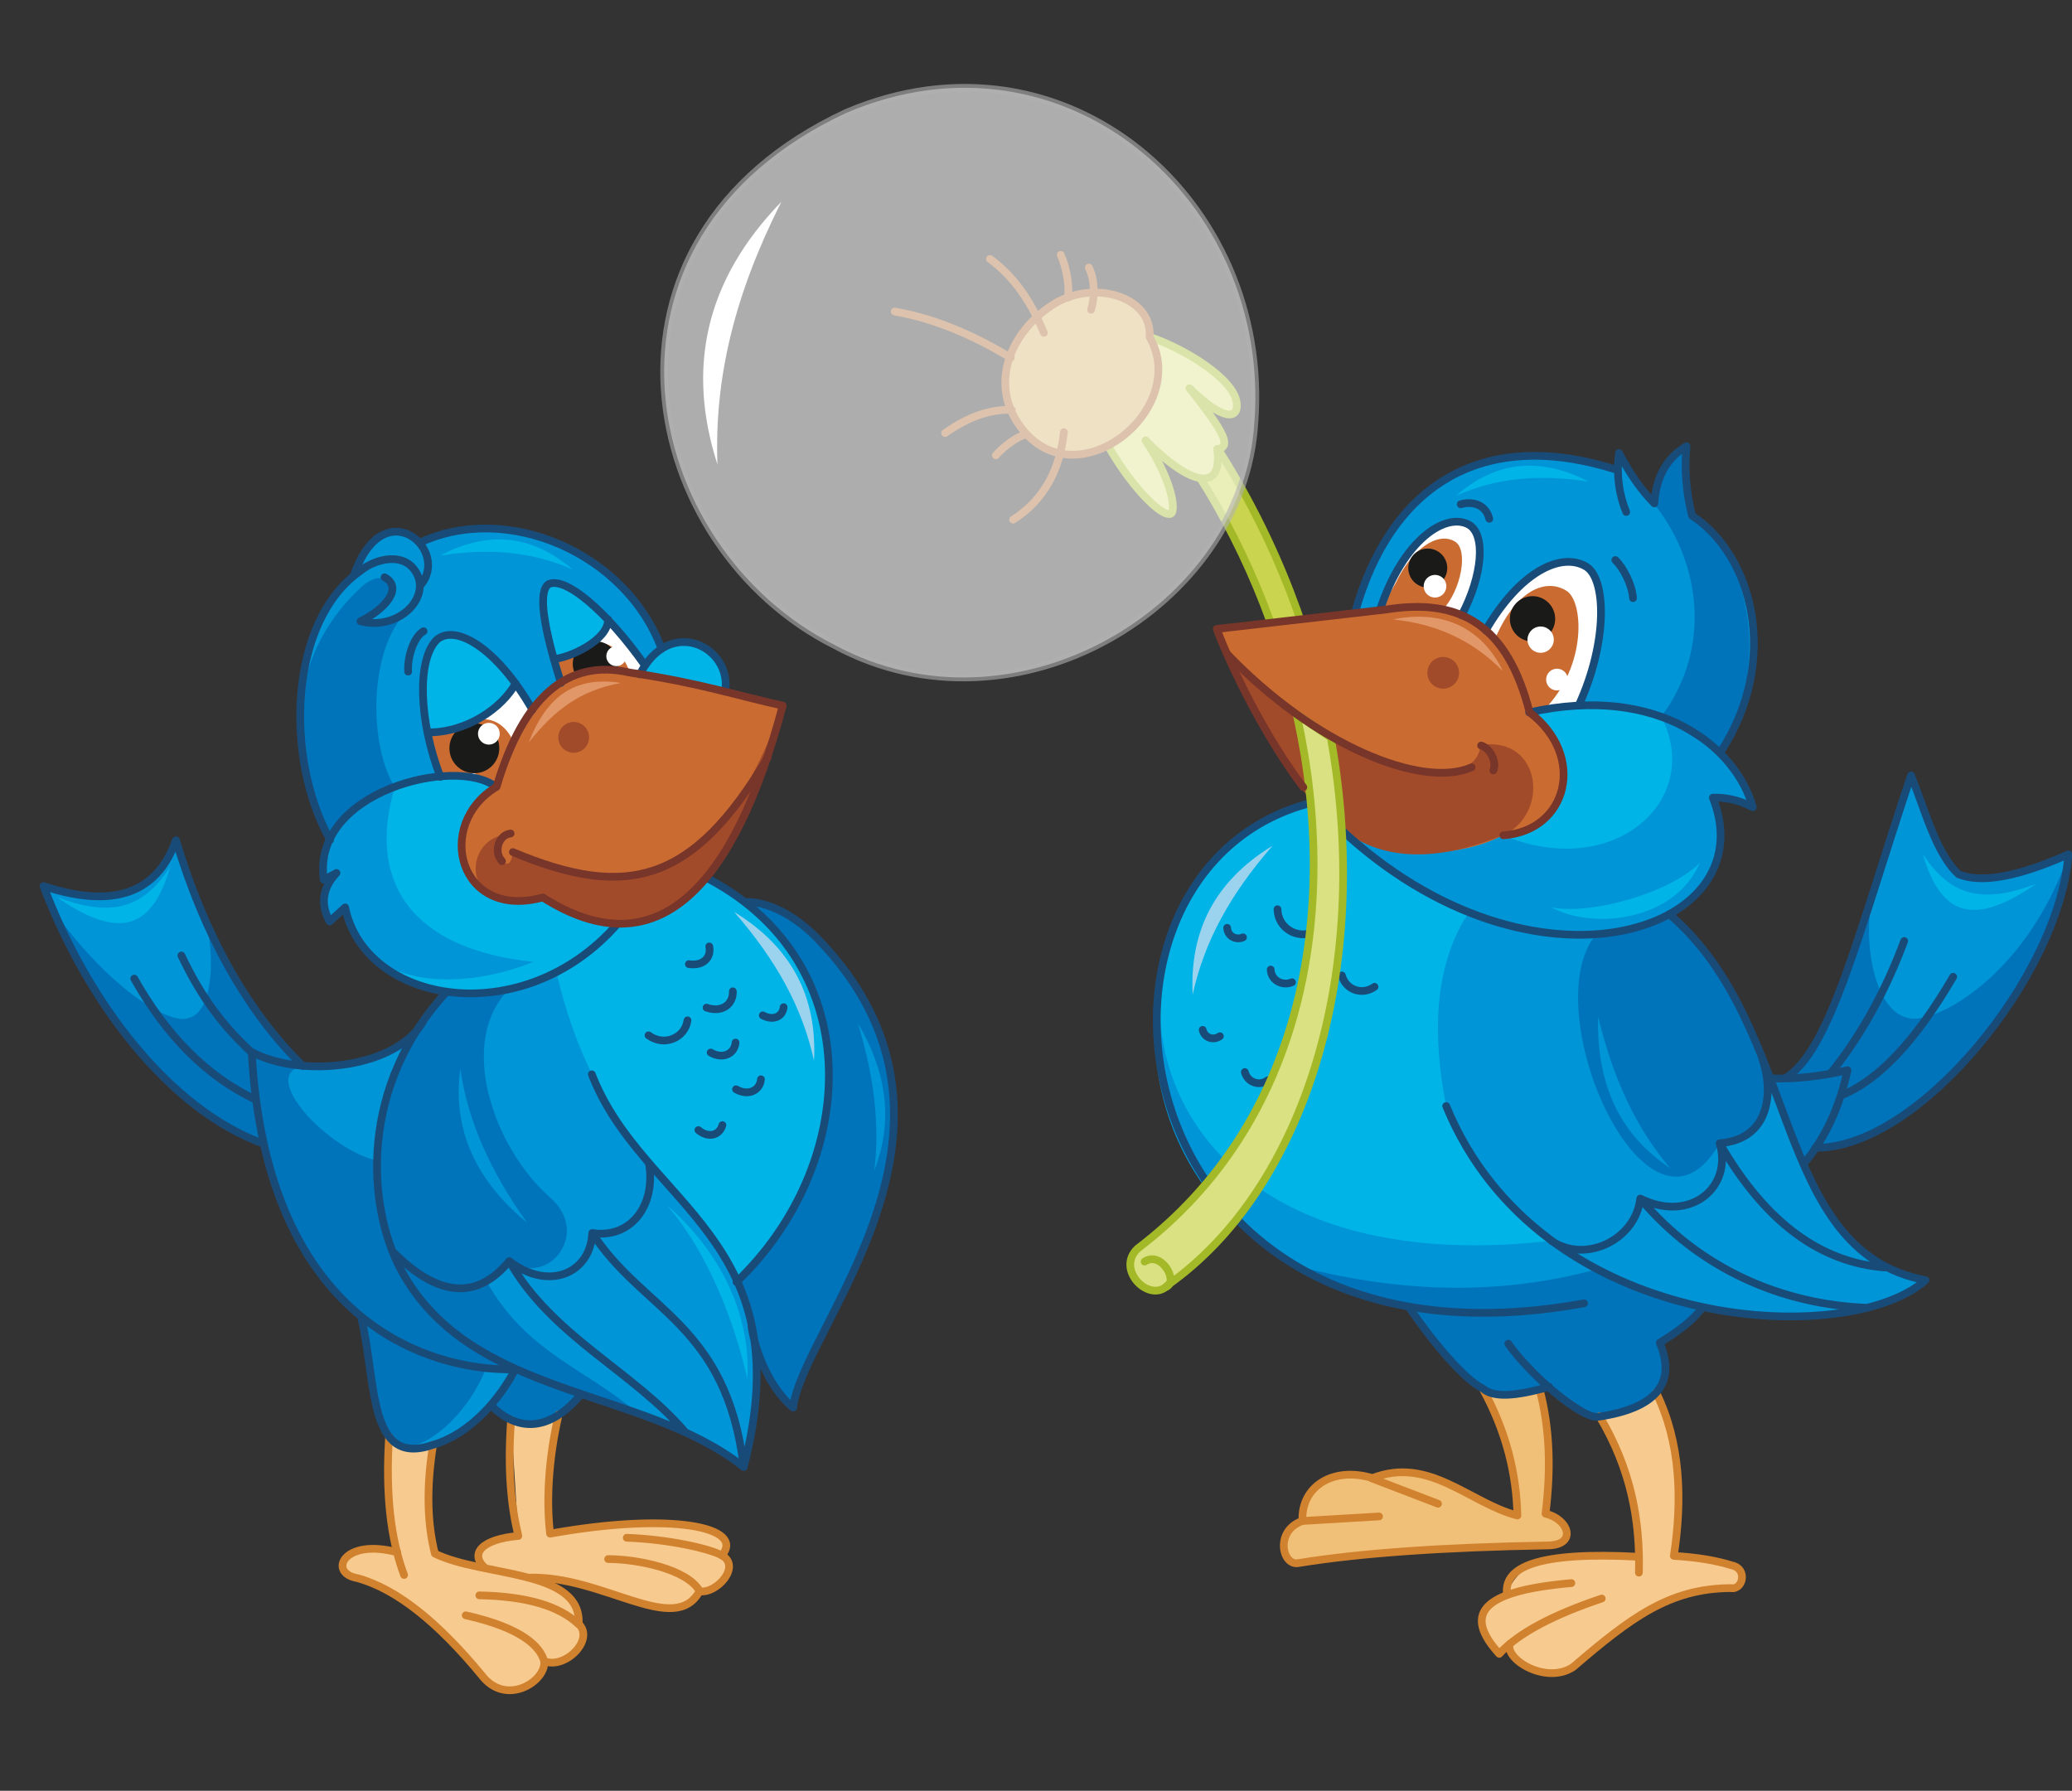 <?xml version="1.0" encoding="utf-8"?>
<!-- Generator: Adobe Illustrator 21.0.0, SVG Export Plug-In . SVG Version: 6.00 Build 0)  -->
<svg version="1.1" id="Layer_1" xmlns="http://www.w3.org/2000/svg" xmlns:xlink="http://www.w3.org/1999/xlink" x="0px" y="0px"
	 viewBox="0 0 456.9 394.9" style="enable-background:new 0 0 456.9 394.9;" xml:space="preserve">
<rect x="0" y="0" width="456.9" height="394.9" fill="#333333" stroke="none"/>
<style type="text/css">
	.st0{fill-rule:evenodd;clip-rule:evenodd;fill:#F7CA8F;}
	.st1{fill-rule:evenodd;clip-rule:evenodd;fill:#0095D6;}
	.st2{fill-rule:evenodd;clip-rule:evenodd;fill:#0074BA;}
	.st3{fill-rule:evenodd;clip-rule:evenodd;fill:#00B4E8;}
	.st4{fill-rule:evenodd;clip-rule:evenodd;fill:#FFFFFF;}
	.st5{fill-rule:evenodd;clip-rule:evenodd;fill:#CA6C32;}
	
		.st6{fill-rule:evenodd;clip-rule:evenodd;fill:#CAD44E;stroke:#A3B927;stroke-width:1.701;stroke-linecap:round;stroke-linejoin:round;stroke-miterlimit:22.926;}
	.st7{fill-rule:evenodd;clip-rule:evenodd;fill:#1A1A18;}
	
		.st8{fill-rule:evenodd;clip-rule:evenodd;fill:none;stroke:#D1822F;stroke-width:1.701;stroke-linecap:round;stroke-linejoin:round;stroke-miterlimit:22.926;}
	.st9{fill-rule:evenodd;clip-rule:evenodd;fill:#A24B2A;}
	
		.st10{fill-rule:evenodd;clip-rule:evenodd;fill:none;stroke:#194B79;stroke-width:1.701;stroke-linecap:round;stroke-linejoin:round;stroke-miterlimit:22.926;}
	
		.st11{fill-rule:evenodd;clip-rule:evenodd;fill:none;stroke:#783529;stroke-width:1.701;stroke-linecap:round;stroke-linejoin:round;stroke-miterlimit:22.926;}
	.st12{fill-rule:evenodd;clip-rule:evenodd;fill:#F1C078;}
	.st13{fill-rule:evenodd;clip-rule:evenodd;fill:#9BD3EE;}
	.st14{fill-rule:evenodd;clip-rule:evenodd;fill:#E29769;}
	
		.st15{fill-rule:evenodd;clip-rule:evenodd;fill:#DAE182;stroke:#A3B927;stroke-width:1.701;stroke-linecap:round;stroke-linejoin:round;stroke-miterlimit:22.926;}
	
		.st16{fill-rule:evenodd;clip-rule:evenodd;fill:#D6B36A;stroke:#A96833;stroke-width:1.701;stroke-linecap:round;stroke-linejoin:round;stroke-miterlimit:22.926;}
	
		.st17{fill-rule:evenodd;clip-rule:evenodd;fill:none;stroke:#A96833;stroke-width:1.701;stroke-linecap:round;stroke-linejoin:round;stroke-miterlimit:22.926;}
	
		.st18{opacity:0.6;fill-rule:evenodd;clip-rule:evenodd;fill:#FFFFFF;stroke:#B0B1B2;stroke-width:1.701;stroke-linecap:round;stroke-linejoin:round;stroke-miterlimit:22.926;}
	
		.st19{fill-rule:evenodd;clip-rule:evenodd;fill:none;stroke:#A3B927;stroke-width:1.701;stroke-linecap:round;stroke-linejoin:round;stroke-miterlimit:22.926;}
</style>
<path class="st0" d="M154.3,350.8c-4.9,10.1-23.5-3.7-36.2-2.5l-11.1-2.5c-3.6-3.4-1.1-5.8,7.3-7.1l-1.6-25.6l10.5-1.1
	c-2.4,10.3-2.7,19.6-1.9,26.3c26.7-4.8,43.1-1.5,37.9,4.8C162.8,344.1,159.9,351.4,154.3,350.8z"/>
<path class="st0" d="M85.8,317.4l5.9-3.6l3.9,4.9c-0.8,6.6-0.9,14.6,0.4,24c14.9,6.9,30.2,2.3,31.7,15.6c4.6,2.5-3.6,11.4-7.7,8.1
	c1,3.6-6.5,8.5-12.4,4.6c-10.9-11.7-17-18.8-28.8-22.8c-4.4-0.2-3.8-5.2-0.3-5.9c3.5-1.1,5.8-0.5,9.1,0.2
	C85.7,330,85.5,325.3,85.8,317.4z"/>
<path class="st1" d="M98.5,218.7c-11-1.7-19.7-6.2-22.3-18.6l-3.4,3.1c-2.1-3.6-1.6-7.1,1.5-10.7l-2.8,1.5l1.2-8.8
	c-11.3-21.5-8.4-45.2,5.2-58.2c1.7-9.1,11.7-13.2,14.5-7.3c21.4-10.2,47,3.3,53.4,23.4c7.1-4.1,14.4,0.5,14,9.5l12.7,3.1
	c-3.3,13.2-8.5,26.1-16.2,38.3l-20,24.8l30.9,45.6l-1.6,28.2c2.7,11.3,1.7,21.5-1.8,31.1c-18.2-13.2-21.5-10.5-35.9-16
	c-5.7,7.6-12.3,8.3-19.7,2.3l-5.9,5.3l-6.9,3.4c-17.2,3.9-10.6-18.9-15.9-28.3c-9.7-8.4-17.4-20.2-21.5-38.1
	c-19.6-8-36-26.3-48.5-56.8c16.9,4.9,26.6,1.5,29.2-10.1c7.5,22.3,17.2,37.9,28,49.8c9.1,0.5,17.1-1.2,23.6-6.3L98.5,218.7z"/>
<path class="st2" d="M58.1,252.2c6.7,25.5,12.9,29.2,21.5,38.1c3.3,8.4,0.7,27.8,9.7,28.9c6.3-0.6,14.2-8.2,17.9-17.5l6.4,0.3
	l-5.3,7.9c6.2,7.7,12.8,5,19.7-2.3l12.4,3.9c-11-9.6-24.2-13.1-33.1-28.9l-21.8-9.4l-2.3-17.3C73,254,56.5,237,66.9,235
	c-4-6-11.1-8.9-21.8-32.7c2.4,7.6,2.1,21-3.6,22.2C37.9,226,25,219.1,11.9,201C19.8,220.6,39.6,246.2,58.1,252.2z"/>
<path class="st2" d="M72.8,185.2c-11.3-21.5-7.6-41.9,6.1-55c4.2-4.4,7.6-3,7.4,0.8l-6.7,5.9l5.1,0.2l6.4-3.7
	c-10.3,8.5-9.8,31.3-4,40.2L72.8,185.2z"/>
<path class="st3" d="M141.1,148.7l18.8,3.8C162,143.9,148,135.1,141.1,148.7z"/>
<path class="st4" d="M122.2,145.4c5.8-1.6,10-4.3,11.9-8.7l8.2,10l-1.2,2c-5.6-2.3-11.3-1.6-17.4,1.9L122.2,145.4z"/>
<path class="st4" d="M94.3,161.5c7.6-0.2,14.2-3.3,19.4-10.8l3.7,5.8c-3.5,4.8-6,10.7-7.9,17c-3.1-1.7-6.9-2.7-12.4-2.3L94.3,161.5z
	"/>
<path class="st2" d="M164.2,198.9l-1.8,83.8l3.3,9.8c0.9,6.4,4.6,14.3,9.2,18c2-17.7,45.5-62.4,5.1-103.7
	C174.4,201.1,168.6,198.8,164.2,198.9z"/>
<path class="st5" d="M94.3,161.5l2.8,9.7l7.5-0.7l4.9,3l3.7-10c-3.4-7.2-9.7-5-13.6-2.7L94.3,161.5z"/>
<path class="st5" d="M122.2,145.4l1.5,5.2l7.5-0.7l7.6-1.9c-2.1-5.2-5.4-7.6-9.3-5.3L122.2,145.4z"/>
<path class="st3" d="M122.7,214.4c4.1-1.8,8.6-5.4,13.4-10.6c6.6,0.3,13.3-3,20.2-9.9c28.1,15.8,38.1,54.5,6.1,88.7
	C149.3,259.8,131,250.1,122.7,214.4z"/>
<path class="st6" d="M294.1,218.3c6.7-39.1-1.9-86.9-31.2-127.7l-5.9,3.8c25.8,33.7,39.2,82.4,29.9,124H294.1z"/>
<path class="st2" d="M112.3,278.1c8.5,5.9,18.3-6.2,8.8-14.2c-12.5-11.2-20.3-34.4-8.8-45.8l-13.9,0.6c-14.7,13.9-18.8,42.9-12,57.2
	C95.6,286.4,107.3,285.3,112.3,278.1z"/>
<path class="st3" d="M109.5,173.5l26.6,30.3c-20.8,23.7-55.6,17.7-60-3.7l-3.4,3.1c-2.1-3.8-1.6-7.4,1.5-10.7l-2.8,1.5
	C68.7,174.4,101,166.8,109.5,173.5L109.5,173.5z"/>
<circle class="st7" cx="131.3" cy="146.4" r="5"/>
<path class="st1" d="M71.6,194c-2.7-7.8,6.8-18.7,15.5-20.5c-6.1,20,2.6,35.7,30.5,38.6c-16.3,6.7-38.6,5.9-41.4-12l-3.4,3.1
	c-2-3.5-2.2-7,1.5-10.7L71.6,194z"/>
<path class="st8" d="M85.8,316.8c-0.8,12.4,0.3,22.5,3.3,30.5"/>
<path class="st5" d="M109.5,173.5c5.9-19.9,15.7-28.3,29.3-25.2c16,2.4,23.3,5,33.8,7.3c-10.6,39.9-27.6,58.4-52.9,42.3
	C101.2,203,95.7,181.8,109.5,173.5z"/>
<path class="st9" d="M111.6,184.1c-4.3,3.9,1.2,9.8,1.4,3.8c19.8,7.8,42.2,15.2,59.6-32.3c-10.6,39.9-27.6,58.4-52.9,42.3
	C101.2,203,101.9,184.8,111.6,184.1z"/>
<path class="st8" d="M105.7,351.8c10.3,0.2,17.6,2.3,21.9,6.4c0.8-12.2-21.1-10.4-31.7-15.6c-1.6-6.3-2-14.1-0.4-24"/>
<path class="st8" d="M127.7,358.2c3.4,3.5-3.2,10-7.7,8.1c-0.9-3.2-4.8-7.3-17.3-10.1"/>
<path class="st8" d="M120,366.3c0.5,4.4-8.4,10.2-13.8,3.1C96.8,358,87.6,350.4,78.8,348c-6.5-1.1-3.2-8.9,8.8-5.7"/>
<path class="st8" d="M112.7,313.1c-0.8,11,0,19,1.6,25.6c-8,0.7-10.9,3.9-7.3,7.1"/>
<path class="st8" d="M123.2,311.9c-2.4,10.3-2.7,19.6-1.9,26.3c26.7-4.8,43.1-1.5,37.9,4.8c-2.9-1.6-12.2-3.6-21-3.9"/>
<path class="st8" d="M159.2,343c4.3,2.4-1.2,8.5-4.9,7.9c-2.7-4.9-13.8-7.1-20.2-7.1"/>
<path class="st3" d="M94.3,161.5c-3.2-28.1,7.8-26.6,19.4-10.8C110.8,156,103,161.6,94.3,161.5L94.3,161.5z M122.2,145.4
	c-5.1-17.1-3.7-24.1,11.9-8.7C134.1,141.4,125.4,145.1,122.2,145.4z"/>
<path class="st8" d="M154.3,350.8c-5.5,10.3-21.3-3.5-37.8-2.9"/>
<path class="st10" d="M141.1,148.7c6.7-13.1,20.4-5.9,18.8,3.8 M136.1,203.8c-20.8,23.7-55.6,17.7-60-3.7l-3.4,3.1
	c-2.1-3.8-1.6-7.4,1.5-10.7l-2.8,1.5c-2.8-19.6,29.4-27.3,37.9-20.5l0,0 M72.8,185.2c-10.1-18-9.2-48.4,6.8-59.4
	c3-2.5,10.1-4.6,12.6,1.3c2.1,5.6-4.9,11.9-12.7,9.9c5.7-2.8,9.4-7.5,5.3-9.7 M78,127c6.5-19.1,21.6-5.6,14.6,2.2 M92.5,119.7
	c19.4-9.1,45.6,2.3,53.4,23.4"/>
<path class="st11" d="M169.3,167c-16.4,27.7-31,31.5-56.2,20.9"/>
<path class="st11" d="M110.7,189.9c-1.9-2-0.8-5.8,1.9-6.1"/>
<circle class="st7" cx="104.6" cy="165" r="5.5"/>
<circle class="st4" cx="107.8" cy="161.8" r="2.4"/>
<circle class="st4" cx="135.9" cy="144.7" r="2.2"/>
<path class="st10" d="M143,228.3c3.5,2.6,8.1,0.5,8.6-3.3 M154,249.2c2.3,1.9,4.7,1.1,5.3-1.1 M162.3,240.2c2.8,1.6,5.3,0.2,5.5-2.2
	 M156.7,232.1c2.8,1.6,5.3,0.2,5.5-2.2 M168.2,223.9c2.4,1.3,4.4,0.2,4.6-1.8 M151.9,212.6c3.2,0.5,5-1.5,4.5-3.9 M155.8,222.2
	c3.5,1.2,5.9-0.8,5.8-3.6"/>
<path class="st2" d="M397.3,257.2l-7.1-19.4c5.3,0.2,11.1-0.4,17.2-1.8C405.6,244.3,402.2,251.3,397.3,257.2z"/>
<path class="st12" d="M339.5,306.4c-7.3,2.1-11.5,2-12.4-0.2c4.7,9.3,7.3,18.6,7.6,27.9c-10.7-2.7-22.3-14.1-32.1-8.2
	c-11.3-2.5-15.7,1.3-15.3,9.5c-6.1,2.1-4.5,9.8-1,9.3c14.2-2.3,32.5-3.5,54.7-3.9c7.1,0.1,5.1-5.8-0.1-7
	C341.9,324.4,341.7,315.2,339.5,306.4z"/>
<path class="st0" d="M365.3,307.1l-4.1,2.9l-8.5,2.4c5.6,9.7,8.5,20,8.7,31c-19.4-2.5-26.9,1.4-29.1,8.2c-8.2,2.1-7.1,7-1.7,13.2
	l2.3-2.2c-1,3.6,8.2,9,14,5.1c12.7-10.9,21.2-17.3,34.7-17.4c2.8,0.5,3.8-4.3,0.3-5c-3.5-1.1-7.7-1.8-12.8-2.1
	C371,330.7,370.6,318.1,365.3,307.1z"/>
<path class="st1" d="M400.3,253.2l3.4-6l3.8-11.2l-13.8,1.8c10-5.9,16.2-32.1,27.8-66.8c3.1,7.6,5.5,17.2,10.5,21.8
	c5,2,13,0.6,24.2-4.4C454,215.3,422.9,253.5,400.3,253.2L400.3,253.2z M318.9,243.9c20.7,50.4,88.7,53.7,105.7,38.4
	c-34-6.4-26.5-48-51-74l-45.7-12.1l-18.6,10.5L318.9,243.9z"/>
<path class="st2" d="M400.3,253.2l3.4-6l3.8-11.2l-13.8,1.8c7.2-6.1,8.3-7.5,19.8-42.1c-3.3,10.1-0.5,27,7,28.7
	c5,2,25.8-8,35.6-35.8C454,215.3,422.9,253.5,400.3,253.2z"/>
<path class="st2" d="M379.2,252.1c-15.6,27.4-41-29.2-27.3-46l8.2-1.3l8.1-3.1l6.3,6.3c7.1,9.1,12.5,21.6,14.1,25.5
	C391.8,245.6,387.2,250.5,379.2,252.1z"/>
<path class="st1" d="M327.9,196.2l-21.7-20.6c-65.1-5.8-79.1,110.2,20.2,113.9c5,6.5,18.6,19.7,26.3,22.8
	c11.1-2.3,17.4-6.8,13.4-16.3l9.4-7.8c-33.3-7.9-48.2-24.6-56.5-44.4C315,224,317.1,207.5,327.9,196.2z"/>
<path class="st2" d="M352.1,279.9c-22.4,6.1-44.8,5-67.2-1c7.3,4.5,17.6,7.9,32,9.7l-6.4-0.5c4.9,7.3,12.3,16.2,16.4,18.1
	c2.2,2,7,1.8,14.6-0.4l-2.2-2.8c4.7,4.2,9.6,7.9,13.3,9.3c11.1-2.3,17.4-6.8,13.4-16.3l9.4-7.8l-11.5-3.2L352.1,279.9z"/>
<path class="st3" d="M327.9,196.2l-11.8-9.6l-9.9-11c-68-5.8-77.6,111,36,98L329,261.4l-10.1-17.5C315,224,317.1,207.5,327.9,196.2z
	"/>
<path class="st8" d="M317.1,331.6l-14.6-5.6c12.6-5,21.4,5.4,32.1,8.2c-0.2-9.1-2.4-18.4-7.6-27.9"/>
<path class="st8" d="M304.1,334.4l-16.9,1c-0.3-7.7,6.8-12,15.3-9.5"/>
<path class="st8" d="M287.2,335.4c-6.1,2.1-4.5,9.8-1,9.3c14.2-2.3,32.5-3.5,54.7-3.9c7.1,0.1,5.1-5.8-0.1-7
	c1.2-9.5,1-18.7-1.3-27.4"/>
<path class="st8" d="M352.7,312.3c7,11.7,9,23.2,8.7,34.5"/>
<path class="st8" d="M361.4,343.3c-22.2-1.2-29.8,2.2-29.1,8.2"/>
<path class="st8" d="M353.2,352.5c-10.4,3.5-18.3,7.5-22.6,12.2c-7.6-8.4-4.8-13.8,15.9-15.6"/>
<path class="st8" d="M332.9,362.5c-1,3.6,8.2,9,14,5.1c12.7-10.9,21.2-17.3,34.7-17.4c2.8,0.5,3.8-4.3,0.3-5
	c-3.5-1.1-7.7-1.8-12.8-2.1c1.9-12.4,1.5-25-3.9-36"/>
<path class="st10" d="M289.8,205.5c-3.7,1.7-8-0.8-8.1-5 M279.6,238.2c-1.9,1.4-4.5,0.5-5.1-1.8 M269,228.5c-1.4,1-3.4,0.4-3.8-1.4
	 M274.1,206.7c-1.6,0.7-3.4-0.3-3.5-2.1 M284.9,216.6c-2.1,0.9-4.6-0.4-4.7-2.8 M303.1,217.6c-2.6,1.9-6.3,0.8-7.2-2.5"/>
<path class="st10" d="M306.2,175.6c-77.1-4.9-70.3,132.4,43.1,111.8"/>
<circle class="st9" cx="126.5" cy="162.6" r="3.4"/>
<path class="st13" d="M263,219.3c2.6-11.8,8.3-22.1,17.6-32.8C267.7,194.4,262.3,205.5,263,219.3z"/>
<path class="st3" d="M293,180.3l44.2-23.2c28.8-6.4,45.7,7.8,49.3,20.9c-3-1.6-6-2.2-8.8-2.1C389.7,206,336.3,223.4,293,180.3z"/>
<path class="st1" d="M293,180.3l38.4,3.9c24.7,10.2,44.4-8,34.9-26.2c6.5,4,16.6,6.8,20.2,20c-3-1.6-6-2.2-8.8-2.1
	C389.7,206,336.3,223.4,293,180.3z"/>
<path class="st1" d="M298.8,135.2l38.4,21.8c17-3.6,31-0.6,42.1,9.1c10.4-19.4,10.9-37.2-6.2-52.3l-1.2-15.3c-4.7,3-7,7.2-7.1,12.6
	L357,99.9l-0.2,3.8C326.6,93.9,306.4,107.4,298.8,135.2z"/>
<path class="st2" d="M366.3,158.1l12.9,8c11.5-18.9,6.9-43.6-6.2-52.3l-1.2-15.3c-4.7,3-7,7.2-7.1,12.6
	C374.3,122.8,378.2,142.1,366.3,158.1z"/>
<path class="st4" d="M348.2,155.6l-10.9,1.5c-1.6-6.8-4.6-12.9-9.6-18.1c7.5-12.9,16.6-17.3,22.1-14.1
	C354.2,127.6,354.6,141.5,348.2,155.6z"/>
<path class="st5" d="M340.5,156.5l-3.3,0.5l-2.4-7.2l-5.3-8.5c4.5-10.9,11.1-13.9,15.8-11.1C349.2,132.3,350.1,146.8,340.5,156.5z"
	/>
<path class="st4" d="M322.3,135.7c-5.7-1.9-11.8-1.9-18-1.2c5.1-15.5,14.5-21.6,19.6-18.8C327.7,117.9,326.9,127,322.3,135.7z"/>
<path class="st5" d="M318.1,134.5l-13.7,0l3.4-6c3.4-7.2,9.1-11.4,13-9.1C323.9,121.2,322.2,130.2,318.1,134.5z"/>
<path class="st5" d="M337.2,157.1c-4.3-17.3-14.6-26.1-33.6-22.5l-35.4,4c7.6,17.7,14.7,32.6,24.8,41.7c8.4,9.7,27.6,9.5,38.4,3.9
	C347.5,183.7,348.8,164.5,337.2,157.1z"/>
<path class="st9" d="M268.2,138.6c7.6,17.7,14.7,32.6,24.8,41.7c9.1,9.3,21.9,10.6,38.4,3.9c10.5-4.7,8.5-22-4.9-19.9
	C324.7,180.2,278.6,160.7,268.2,138.6z"/>
<path class="st11" d="M326.6,164.4c2,0.6,3.5,3.5,2.7,5.5"/>
<ellipse transform="matrix(0.992 -0.124 0.124 0.992 -14.299 42.865)" class="st7" cx="338" cy="136.6" rx="5" ry="5"/>
<ellipse transform="matrix(0.992 -0.124 0.124 0.992 -13.091 39.916)" class="st7" cx="314.9" cy="125.4" rx="4.3" ry="4.3"/>
<ellipse transform="matrix(0.992 -0.124 0.124 0.992 -14.861 43.119)" class="st4" cx="339.8" cy="141.2" rx="2.9" ry="2.9"/>
<ellipse transform="matrix(0.992 -0.124 0.124 0.992 -13.576 40.151)" class="st4" cx="316.5" cy="129.4" rx="2.5" ry="2.5"/>
<ellipse transform="matrix(0.992 -0.124 0.124 0.992 -15.915 43.637)" class="st4" cx="343.4" cy="150" rx="2.4" ry="2.4"/>
<path class="st10" d="M93.4,139.2c-2,1.1-3.6,5.4-3.4,8.9 M113.7,150.7c-2.9,5.3-10.7,10.9-19.4,10.8 M134.1,136.6
	c0,4.7-8.7,8.5-11.9,8.7 M123.7,150.6c-4.1-13-5-20.3-2.7-21.8c3.7-1.7,12.8,6,21.2,17.9 M97.1,171.3c-4.8-12.5-5.1-25.7-0.9-30.1
	c4-3.8,13.3,1.5,21.2,15.3"/>
<path class="st10" d="M304.3,134.5c5.1-15.5,14.5-21.6,19.6-18.8c3.8,2.2,3,11.3-1.6,20 M356.8,103.7c-30.2-9.8-50.3,3.7-58,31.4
	 M337.2,157.1c28.8-6.4,45.7,7.8,49.3,20.9c-3-1.6-6-2.2-8.8-2.1c12,30.1-41.5,47.5-84.7,4.4 M358.6,112.9c-1.6-3.9-2.2-8.2-1.6-13
	c2.4,4.6,5,8.3,7.8,11.1c0.4-5.9,2.8-10.1,7.1-12.6c-0.5,4.9-0.1,10,1.2,15.3c13.5,8.8,19.5,32.1,6.2,52.3 M327.6,139
	c7.5-12.9,16.6-17.3,22.1-14.1c4.5,2.6,4.9,16.6-1.6,30.7 M356.2,123.5c1.7,1.6,3.7,5.4,3.9,8.4 M322.1,111.2
	c2.4-0.7,5.5-0.1,6.3,3.2"/>
<ellipse transform="matrix(0.992 -0.124 0.124 0.992 -15.927 40.524)" class="st9" cx="318.3" cy="148.5" rx="3.5" ry="3.5"/>
<path class="st14" d="M307.2,136.6c9.1,0.9,17.4,4.4,24.2,11.4C326.7,138.2,317.8,134.4,307.2,136.6z"/>
<path class="st14" d="M116.6,163.7c5.6-7,11.1-11.4,20.3-13.1C126.6,149,120.5,153.7,116.6,163.7z"/>
<path class="st15" d="M257.6,283.3c30.2-21.4,44.9-69.4,36-119.8c-0.1-0.6,0-0.3-0.2-0.9l-7.5-5.1l0.2,0.8
	c9.4,43.2,1.1,89.4-35.2,117C245.8,280,253.7,287.7,257.6,283.3z"/>
<path class="st11" d="M270.5,144.1c19.4,20.3,43.1,29.9,54,25.1"/>
<path class="st15" d="M253.5,74.3l-15.8-3.6l0.8,11.7c2.2,15.7,17.6,33.3,19.9,30.7c0.8-1.6-0.3-7.6-5.8-16
	c10.3,10.4,17.1,11.3,15.8,1.9c3.9-0.3,0.1-5.5-6.1-13.4c7.3,7.2,10.9,7,10.4,3.2C272.1,83.6,261.3,76.9,253.5,74.3z"/>
<path class="st16" d="M253.5,74.3c0.7-8.9-12.5-12.9-21.5-7c-9.3,6.1-13.5,17-7.6,25.9C236.3,111.4,262.8,90.6,253.5,74.3z"/>
<path class="st17" d="M234.6,95.3c-0.9,8.2-4.3,14.9-11.2,19.3 M240.6,68.3c0.9-3,0.8-6.7-0.5-9.3 M226.2,95.8
	c-1.9,0.5-4.6,2.4-6.6,4.6 M223.1,90.4c-4.7-0.2-9.6,1.5-14.7,5.1 M235.5,65.6c0.4-2.9-0.5-7-1.6-9.4 M230.2,73.4
	c-2.7-6.5-6.3-12.2-11.9-16.3 M222.9,78.9c-8.1-4.9-16.5-8.6-25.6-10.2"/>
<path class="st10" d="M108.3,309.9c5.9,6,13,5.7,19.7-2.3 M130.6,271.9c11.1,17.2,29.6,20,33.4,51.6 M112.3,278.1
	c9.4,16.6,27.4,24.3,38.8,37.7 M98.5,218.7c-19.2,20.7-17.7,47-10.1,61.3c15.4,28.5,53,25.7,75.6,43.5
	c13.1-50.5-22.3-57.7-33.5-86.6 M86.5,275.9c10,10.1,18.6,10.9,25.8,2.2c8.7,6.7,17.9,2.7,18.3-6.2c8.6,1.3,14.1-6.2,12.5-15.4
	 M156.4,193.9c35.4,18.9,32.9,63.1,6,88.8 M113.6,302c-2.1,0-4.2-0.1-6.4-0.3c-21.5-2.3-48.9-18.2-51.7-69.7
	c11.2,5.9,32.1,3.5,37.9-6.9 M165.7,292.4c0.9,6.4,4.6,14.3,9.2,18c2-17.7,45.5-62.4,5.1-103.7c-5.6-5.6-11.5-8-15.8-7.8
	 M56.4,242.5c-10.8-5.1-19.7-14.1-26.8-26.7 M55.4,232c-5.8-5.4-10.7-11.4-15.4-21.3 M58.1,252.2c-20.5-7.4-38.7-30.9-48.5-56.8
	c14.9,4.9,24.9,2,29.2-10.1c6.4,21.2,15.8,37.8,28,49.8 M79.6,290.3c3.5,14.3,1.4,33.4,15.9,28.3c6.1-1.7,13.2-7.4,18.1-16.6"/>
<path class="st18" d="M276.6,93.2c3.8-48.9-41.8-88.9-90-68.3c-60.3,28.1-45.6,95.8-2.4,117.4C223.9,163.7,274.2,133.6,276.6,93.2z"
	/>
<path class="st4" d="M158.2,102.4c-0.7-19.3,3.9-37.7,14.1-57.9C155.4,61.9,151.4,81.3,158.2,102.4z"/>
<path class="st19" d="M252.4,278.2c3.7-2.4,7.4,4.2,4.9,5.5"/>
<path class="st11" d="M331.5,184.2c14.2-1,18.4-17.5,5.8-27.1c-4.9-19.3-15.3-25.3-31.6-22.7l-37.4,4.3c3.4,9,10.9,24.1,19.1,34.9"
	/>
<path class="st10" d="M390.2,237.8c5.3,0.2,11.1-0.4,17.2-1.8c-1.8,8.2-4.8,14.8-9.7,20.7 M310.6,288.1c4.9,7.3,12.3,16.2,16.4,18.1
	c2.2,2,7,1.8,14.6-0.4 M375.4,288.3c-2.3,3.2-5.9,5.6-9.4,7.8c3.7,8.9-0.8,14.4-13.4,16.3c-3.8,0.8-15.7-9.8-20-16.1 M368.1,201.6
	c29.2,24.9,22.4,74.3,56.5,80.7c-17,15.2-85,12-105.7-38.4 M379.2,252.1c10.5,18.2,22.8,26.3,36.4,27.4 M361.7,264.3
	c13,15.5,31.2,23.4,50.2,24.1 M342.2,273.7c7.7,5,18.5-0.5,19.5-9.4c11.1,5.5,20.4-2.6,17.5-12.2c11.5-0.9,11.8-12,9.4-18.6
	 M393.6,237.8c10-5.9,16.2-32.1,27.8-66.8c3.1,7.6,5.5,17.2,10.5,21.8c5,2,13,0.6,24.2-4.4c-2,26.8-33.2,65-55.8,64.7 M403.6,236.8
	c6.6-8.2,12.1-18,16.3-29.3 M405.9,241.6c8.3-3.3,16.5-12,24.8-26.2"/>
<path class="st1" d="M368.3,257.6c-7.5-8.8-12.5-19.5-15.9-33.4C352,239.7,357.6,250.5,368.3,257.6z"/>
<path class="st3" d="M321.1,109.3c8.8-3.9,18.1-4.8,29.2-3.1C339.3,100.5,329.6,101.9,321.1,109.3L321.1,109.3z M342.1,200.1
	c8.9,1.7,26.1-3.2,32.7-9.8C369.5,202.9,351.6,205.2,342.1,200.1L342.1,200.1z M449,194.9c-11.4,4.3-18.7,3.1-25-6.6
	C428,202.2,435.4,204.3,449,194.9z"/>
<path class="st11" d="M109.5,173.5c5.9-19.9,15.7-28.3,29.3-25.2c16,2.4,23.3,5,33.8,7.3c-10.6,39.9-27.6,58.4-52.9,42.3
	C101.2,203,95.7,181.8,109.5,173.5"/>
<path class="st3" d="M164.8,304.1c-2.6-11.8-8.5-27.8-17.8-38.4C159.2,276.3,165.6,290.3,164.8,304.1L164.8,304.1z M126.3,125.6
	c-8.8-3.9-18.1-4.8-29.2-3.1C108.1,116.7,117.7,118.2,126.3,125.6L126.3,125.6z M12.5,197.8c11.4,4.3,18.7,3.1,25-6.6
	C33.5,205.2,26,207.2,12.5,197.8z"/>
<path class="st1" d="M101.5,235.7c1.7,11.5,6.4,22.2,14.7,33.9C104.3,259.8,99.8,248.4,101.5,235.7z"/>
<path class="st13" d="M179.5,233.9c-2.6-11.8-8.3-22.1-17.6-32.8C174.8,209,180.2,220.1,179.5,233.9z"/>
<path class="st1" d="M192.8,258.1c1.2-10.2,0-20.4-3.6-32.4C195.9,237,196.8,247.8,192.8,258.1z"/>
</svg>
